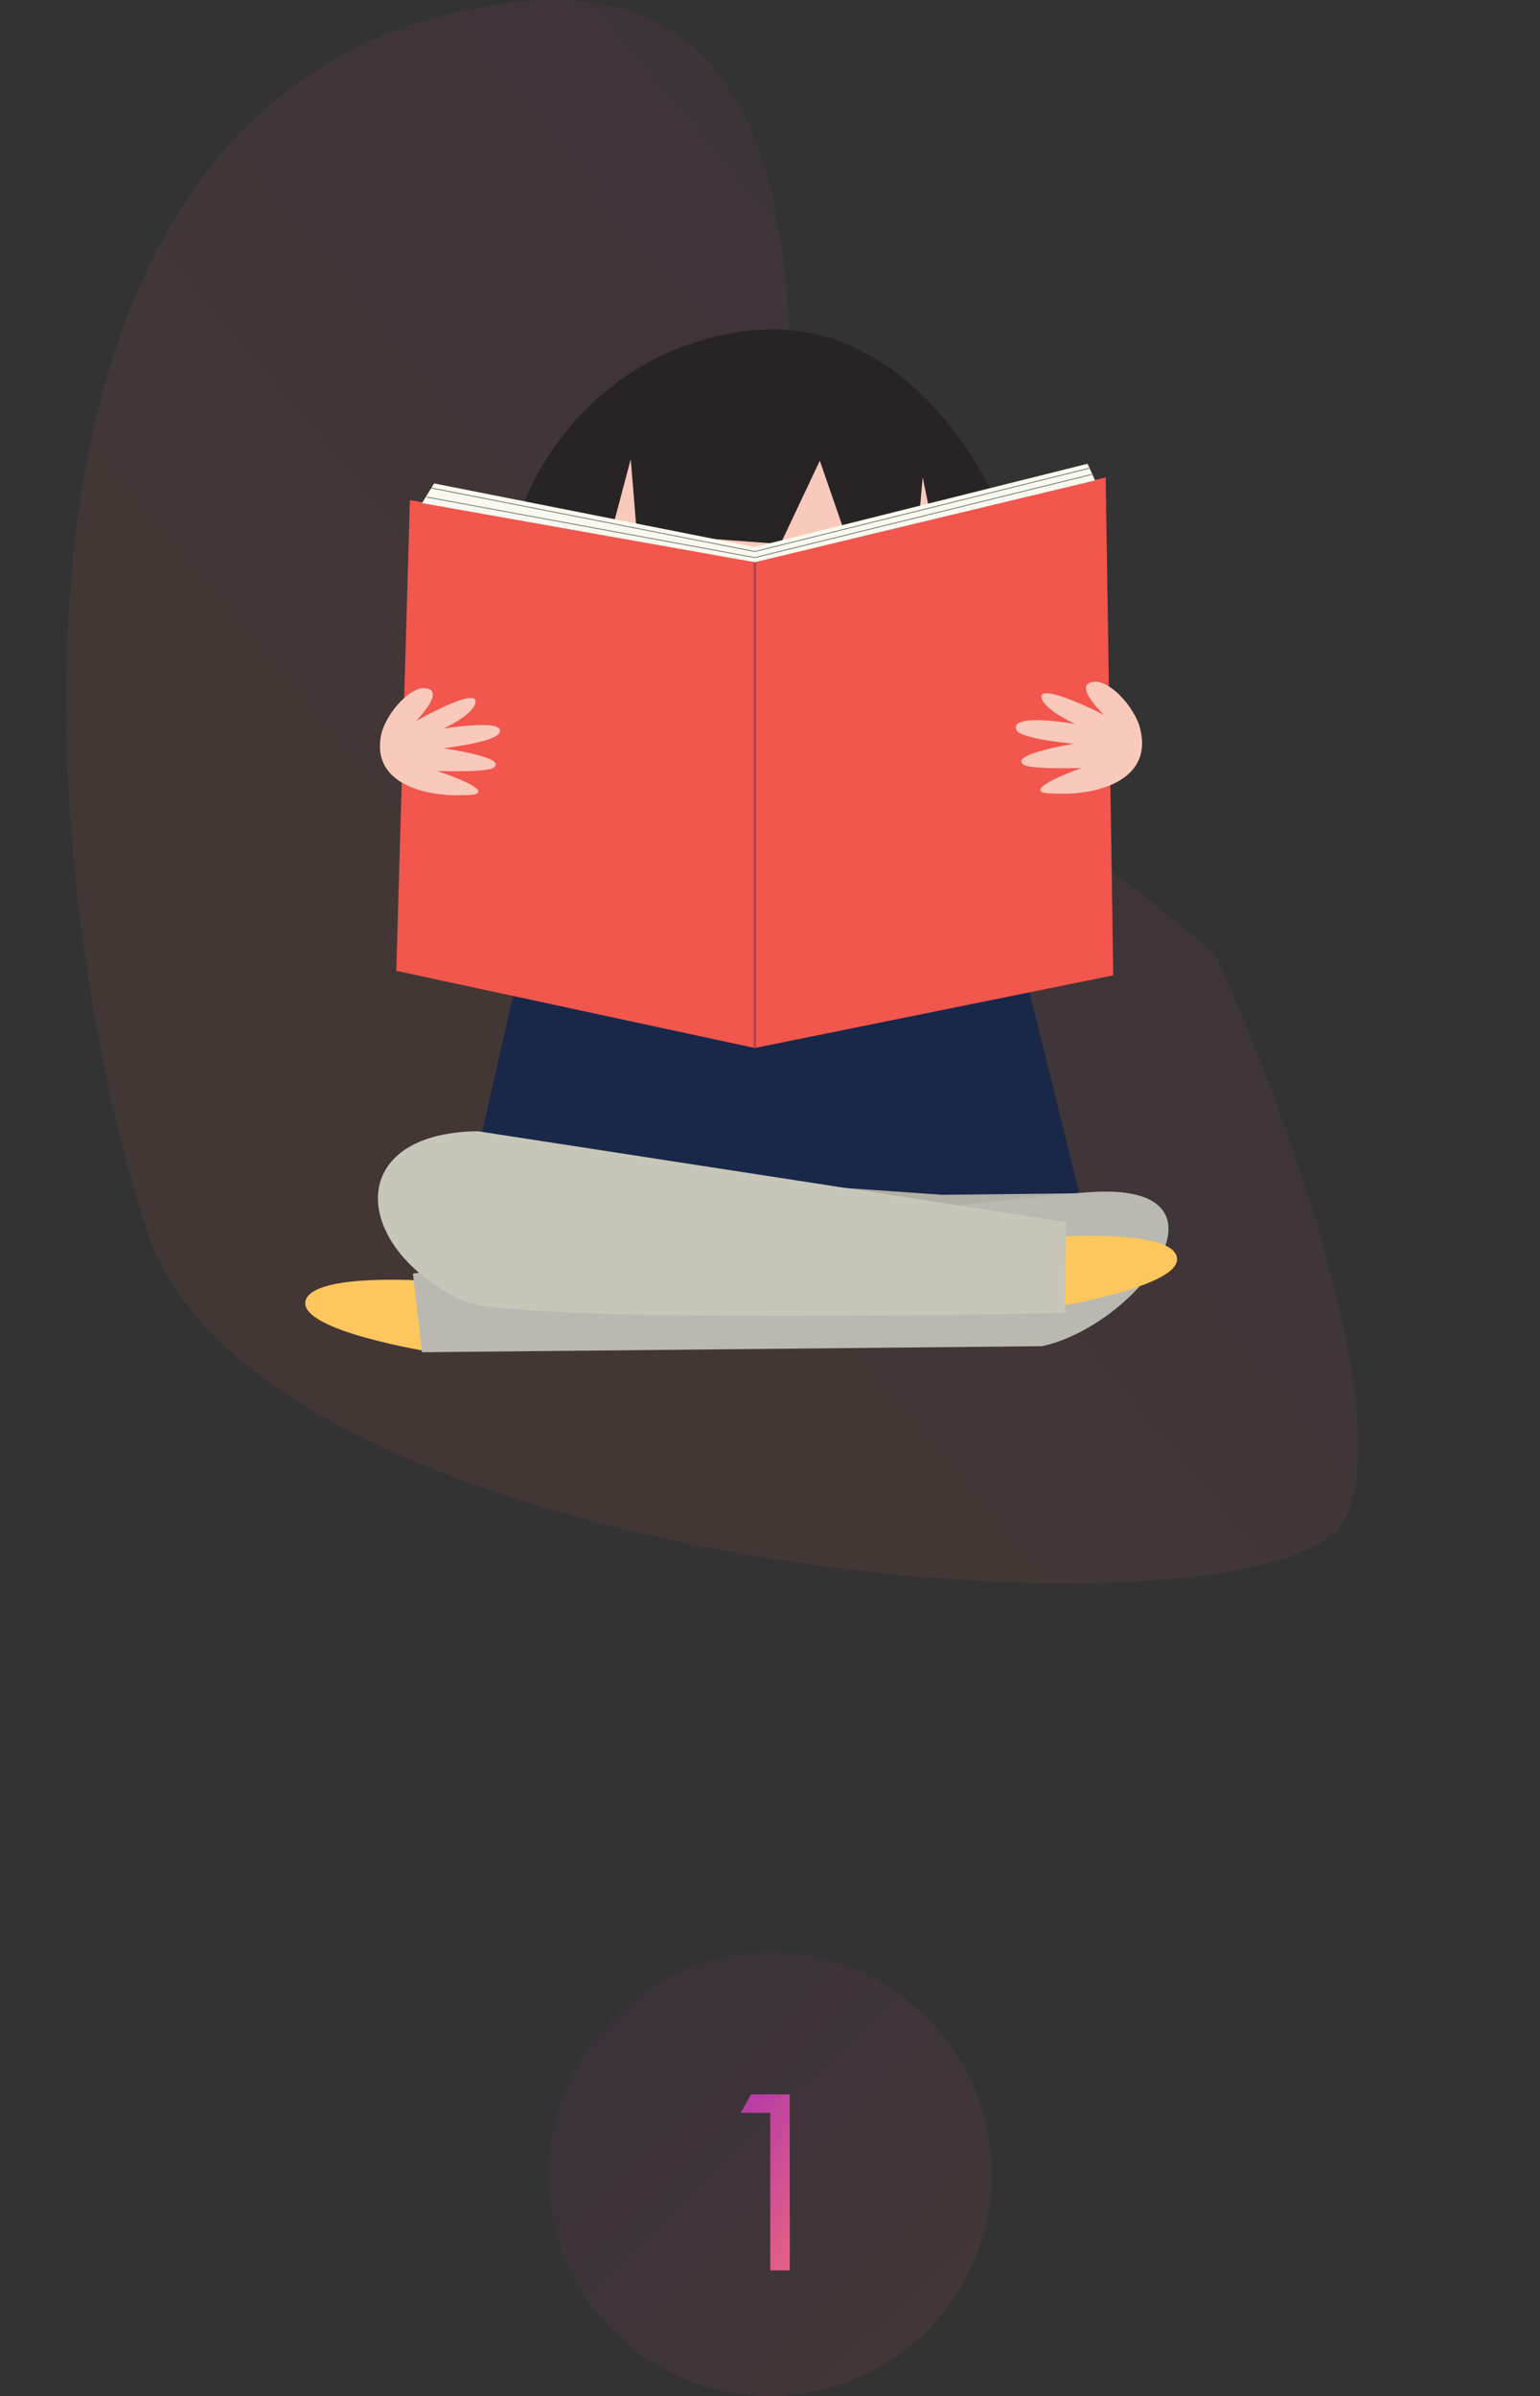<svg width="146" height="227" viewBox="0 0 146 227" fill="none" xmlns="http://www.w3.org/2000/svg">
<rect x="0" y="0" width="146" height="227" fill="#333333" stroke="none"/>
<g opacity="0.1">
<path d="M78.459 67.677C89.703 70.29 105.765 82.308 115.201 90.407C121.291 103.732 132.307 133.047 127.649 143.706C121.827 157.031 24.853 149.716 14.011 116.796C3.169 83.876 -3.977 7.644 47.533 0.366C90.286 -5.675 67.216 65.064 78.459 67.677Z" fill="#0400A4"/>
<path d="M78.459 67.677C89.703 70.29 105.765 82.308 115.201 90.407C121.291 103.732 132.307 133.047 127.649 143.706C121.827 157.031 24.853 149.716 14.011 116.796C3.169 83.876 -3.977 7.644 47.533 0.366C90.286 -5.675 67.216 65.064 78.459 67.677Z" fill="url(#paint0_linear)"/>
</g>
<path d="M44.024 114.633L54.636 68.028L90.916 67.024L103.248 116.784L44.024 114.633Z" fill="#192749"/>
<path d="M93.568 59.16C95.775 47.648 87.854 36.455 75.876 34.158C63.898 31.862 52.399 39.332 50.192 50.843C47.984 62.355 55.906 73.548 67.884 75.845C79.862 78.141 91.361 70.671 93.568 59.16Z" fill="#F9CABC"/>
<path d="M57.934 50.533L59.798 43.507L60.372 50.533L73.995 51.537L77.723 43.65L80.305 51.107L87.044 50.103L87.475 45.227L88.478 50.103L94.788 48.239C94.788 48.239 87.331 29.597 71.127 31.317C55.066 33.182 49.904 47.092 49.904 47.092L49.187 49.099L57.934 50.533Z" fill="#282426"/>
<path d="M42.447 110.044L52.485 110.618L89.339 113.199L102.101 113.056L73.135 121.516L42.447 110.044Z" fill="#B2B0A5"/>
<path d="M40.87 121.373C40.87 121.373 29.684 120.512 28.967 123.237C28.25 126.105 41.013 128.113 41.013 128.113L40.87 121.373Z" fill="#FEC75D"/>
<path d="M98.803 127.539L40.009 128.113L39.149 120.656C39.149 120.656 94.501 113.342 103.965 112.912C117.732 112.339 107.837 125.531 98.803 127.539Z" fill="#BAB9B1"/>
<path d="M99.52 117.214C99.52 117.214 110.992 116.354 111.566 119.079C112.283 121.947 99.233 123.954 99.233 123.954L99.52 117.214Z" fill="#FEC75D"/>
<path d="M45.315 107.176L101.097 115.78L100.954 124.384C100.954 124.384 48.9 125.531 43.881 123.237C33.269 118.218 32.552 107.32 45.315 107.176Z" fill="#C7C6B9"/>
<path d="M37.571 91.976L71.557 99.289L105.543 92.406L104.826 45.227L71.557 53.258L38.862 47.379L37.571 91.976Z" fill="#F2564D"/>
<path d="M42.017 69.032C42.017 69.032 44.598 67.885 45.028 66.738C45.745 64.73 39.435 68.315 39.435 68.315C39.435 68.315 41.873 65.877 40.726 65.304C39.149 64.587 36.568 67.598 36.137 69.606C35.277 73.764 39.292 75.198 42.877 75.342C44.024 75.342 45.028 75.342 45.172 75.198C46.319 74.625 41.443 73.047 41.443 73.047C41.443 73.047 46.032 73.191 46.749 72.76C48.326 71.757 42.017 70.896 42.017 70.896C42.017 70.896 46.892 70.323 47.322 69.462C48.183 68.028 42.017 69.032 42.017 69.032Z" fill="#F9CABC"/>
<path d="M101.958 68.602C101.958 68.602 99.377 67.454 98.803 66.307C97.943 64.3 104.682 67.741 104.682 67.741C104.682 67.741 102.101 65.303 103.248 64.73C104.826 63.87 107.694 67.024 108.124 69.175C109.128 73.477 104.969 75.055 101.241 75.198C99.95 75.198 99.09 75.198 98.803 75.055C97.656 74.481 102.531 72.76 102.531 72.76C102.531 72.76 97.799 72.904 97.082 72.474C95.505 71.47 101.814 70.466 101.814 70.466C101.814 70.466 96.796 70.036 96.365 69.175C95.648 67.454 101.958 68.602 101.958 68.602Z" fill="#F9CABC"/>
<path d="M71.557 53.258V99.29" stroke="#B5414D" stroke-width="0.234" stroke-miterlimit="10"/>
<path d="M40.009 47.665L41.156 45.801L71.557 51.824L103.105 43.937L103.822 45.514L71.557 53.258L40.009 47.665Z" fill="#F9F9EF"/>
<path d="M40.87 46.231L71.557 52.254L103.248 44.367" stroke="#706F6F" stroke-width="0.076" stroke-miterlimit="10"/>
<path d="M40.439 47.091L71.557 52.827L103.535 44.94" stroke="#706F6F" stroke-width="0.076" stroke-miterlimit="10"/>
<g opacity="0.1">
<circle cx="73" cy="206" r="21" fill="url(#paint1_linear)"/>
<circle cx="73" cy="206" r="21" fill="url(#paint2_linear)"/>
</g>
<path d="M73.023 215.097V200.172H70.223L71.198 198.422H74.873V215.097H73.023Z" fill="url(#paint3_linear)"/>
<defs>
<linearGradient id="paint0_linear" x1="128.767" y1="0" x2="-10.262" y2="117.164" gradientUnits="userSpaceOnUse">
<stop stop-color="#6E2287"/>
<stop offset="0.672" stop-color="#D85855"/>
</linearGradient>
<linearGradient id="paint1_linear" x1="52" y1="188.15" x2="94" y2="230.57" gradientUnits="userSpaceOnUse">
<stop stop-color="#A634FF"/>
<stop offset="1" stop-color="#FD5925"/>
</linearGradient>
<linearGradient id="paint2_linear" x1="52" y1="185" x2="91.48" y2="225.74" gradientUnits="userSpaceOnUse">
<stop stop-color="#6E2287"/>
<stop offset="1" stop-color="#D85855"/>
</linearGradient>
<linearGradient id="paint3_linear" x1="65.977" y1="194.097" x2="87.023" y2="207.128" gradientUnits="userSpaceOnUse">
<stop stop-color="#9C27BA"/>
<stop offset="1" stop-color="#FF7471"/>
</linearGradient>
</defs>
</svg>
